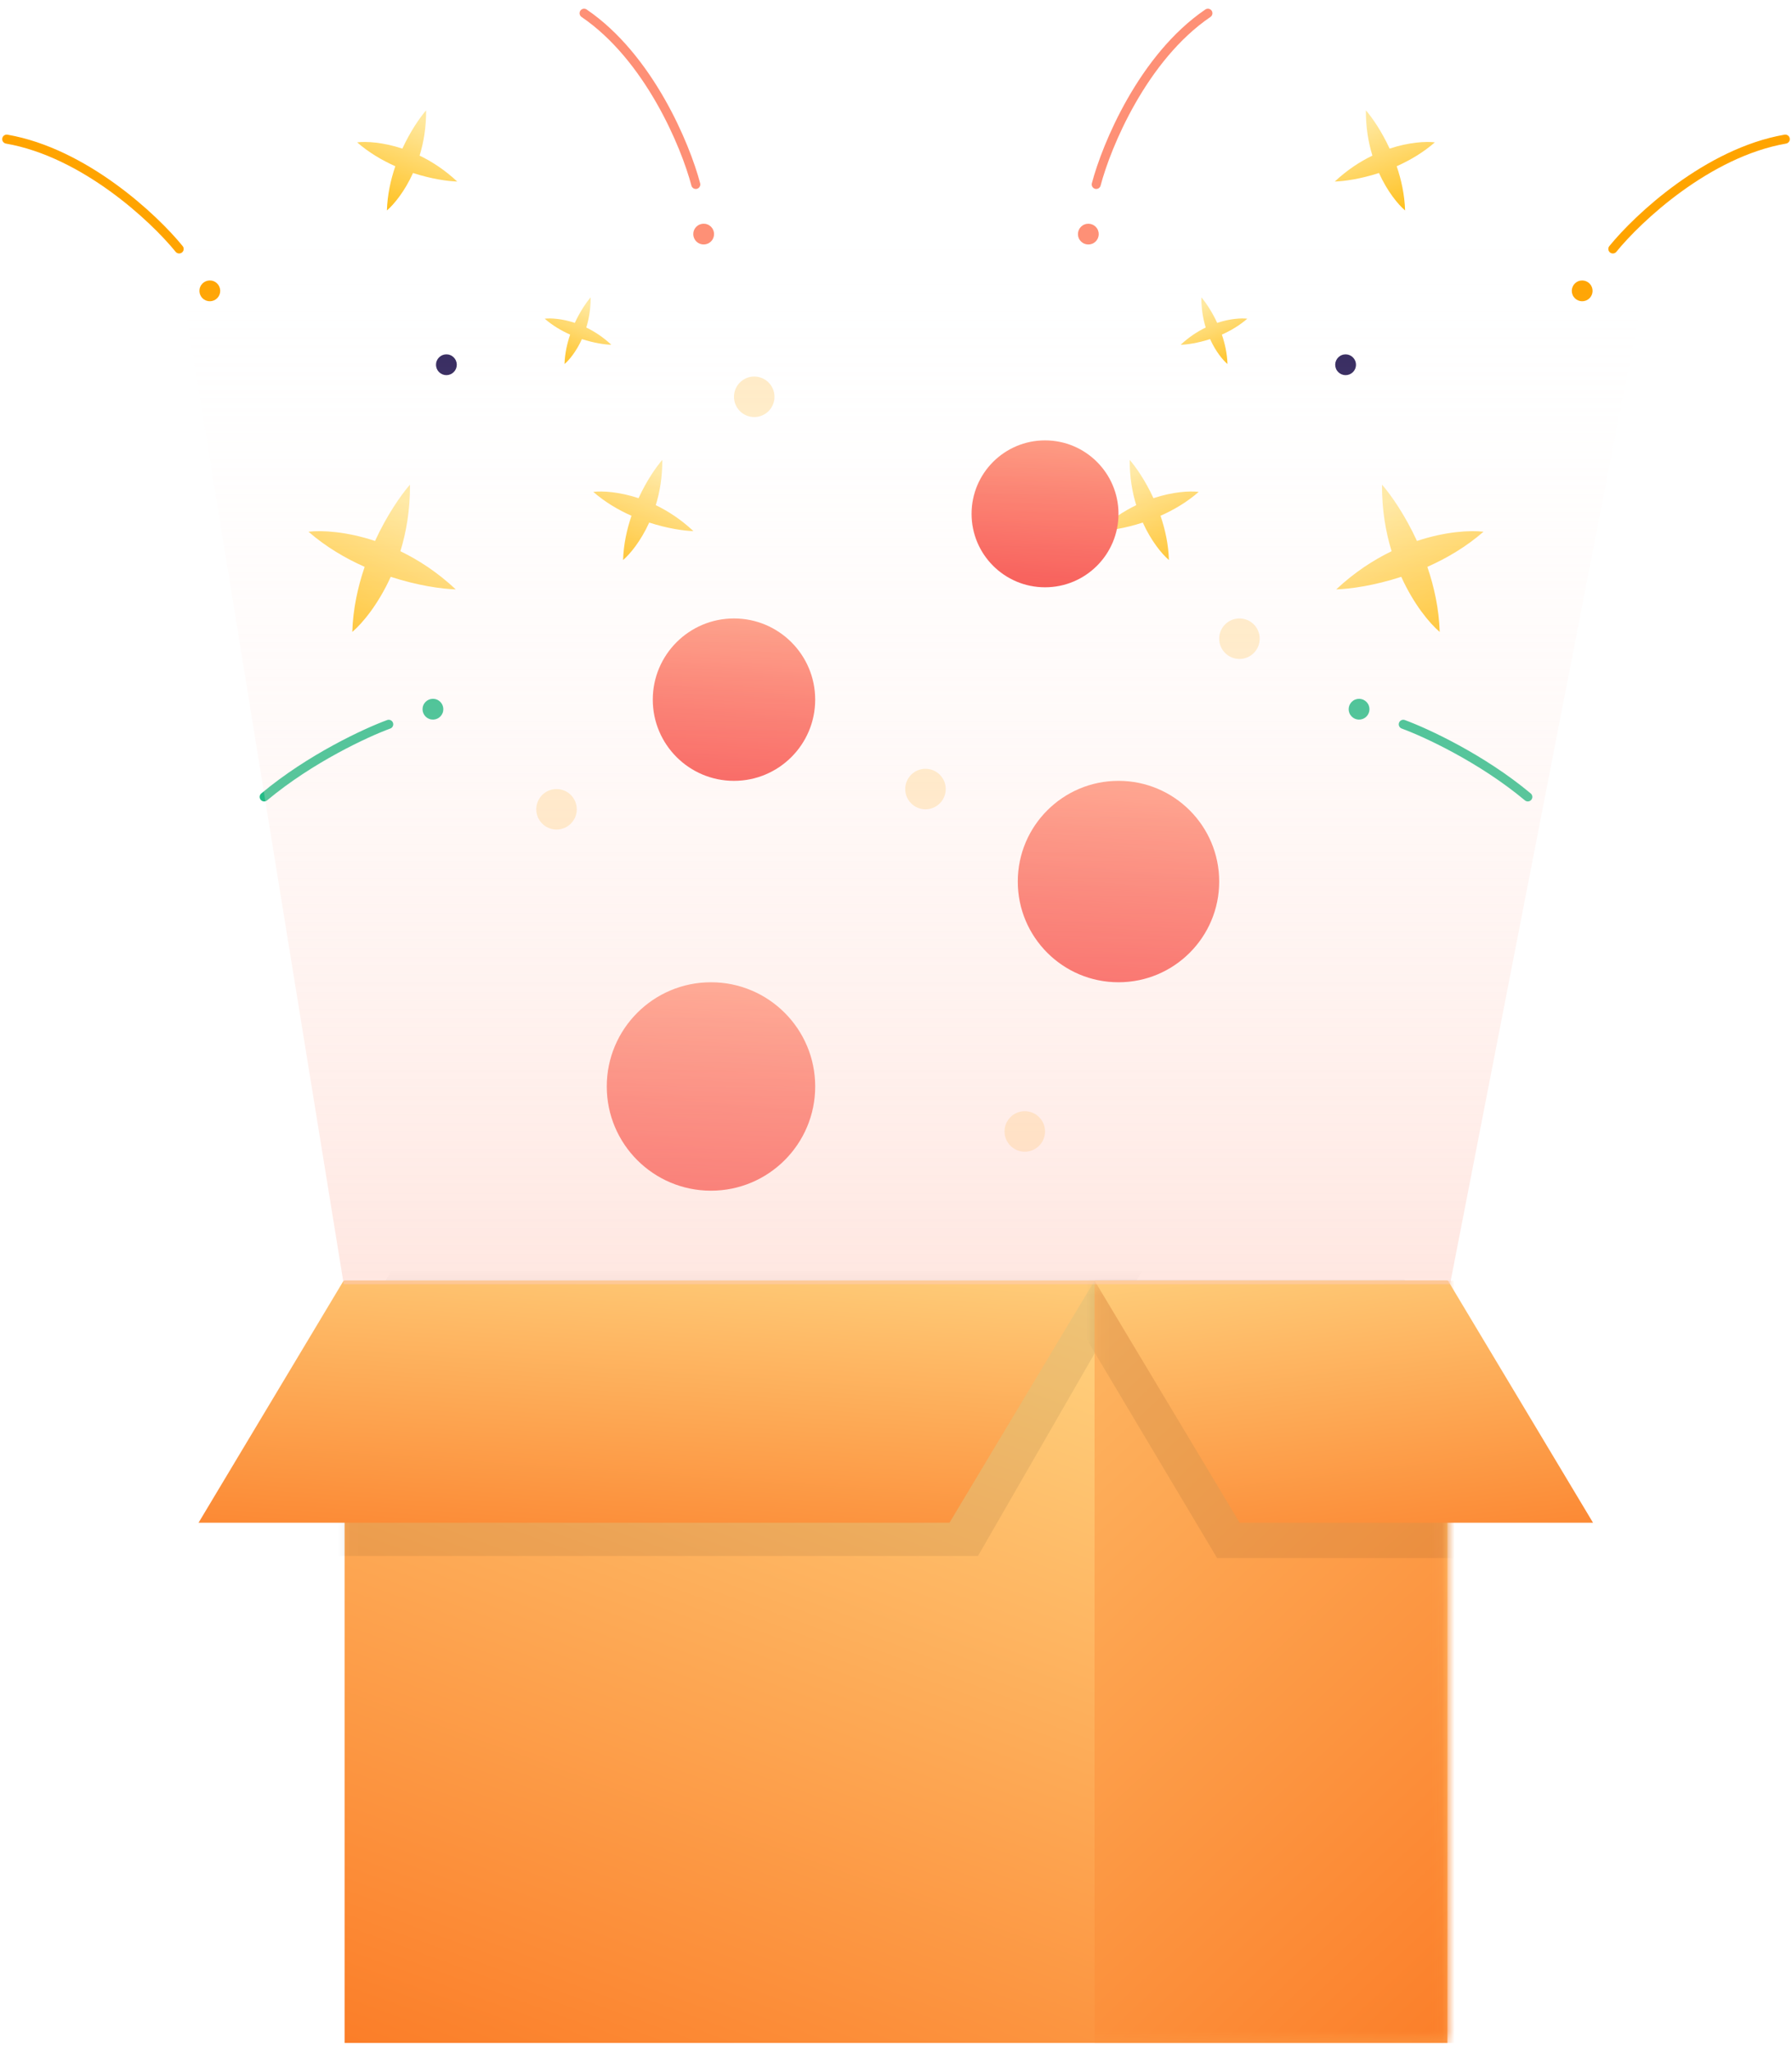 <svg width="146" height="167" viewBox="0 0 146 167" fill="none" xmlns="http://www.w3.org/2000/svg">
<path fill-rule="evenodd" clip-rule="evenodd" d="M52.025 40.589C52.682 39.163 53.451 38.056 53.959 37.472C53.969 38.849 53.757 40.085 53.428 41.158C54.44 41.646 55.491 42.329 56.495 43.272C55.721 43.249 54.386 43.061 52.893 42.575C52.205 44.092 51.335 45.14 50.765 45.628C50.804 44.351 51.072 43.127 51.45 42.023C50.383 41.551 49.303 40.917 48.339 40.078C49.084 39.991 50.444 40.064 52.025 40.589Z" fill="url(#paint0_linear_1_2833)"/>
<path fill-rule="evenodd" clip-rule="evenodd" d="M46.833 26.306C47.27 25.357 47.782 24.62 48.121 24.231C48.128 25.148 47.986 25.971 47.767 26.685C48.441 27.01 49.14 27.465 49.809 28.092C49.294 28.077 48.405 27.952 47.411 27.628C46.953 28.638 46.374 29.336 45.995 29.66C46.021 28.81 46.199 27.996 46.451 27.261C45.741 26.946 45.021 26.524 44.38 25.966C44.876 25.908 45.781 25.957 46.833 26.306Z" fill="url(#paint1_linear_1_2833)"/>
<path fill-rule="evenodd" clip-rule="evenodd" d="M32.783 12.108C33.439 10.683 34.209 9.575 34.717 8.991C34.727 10.369 34.515 11.604 34.186 12.678C35.197 13.166 36.248 13.849 37.253 14.792C36.479 14.768 35.144 14.581 33.651 14.095C32.963 15.612 32.093 16.659 31.523 17.147C31.562 15.87 31.83 14.647 32.208 13.543C31.141 13.07 30.06 12.436 29.097 11.598C29.842 11.51 31.202 11.583 32.783 12.108Z" fill="url(#paint2_linear_1_2833)"/>
<path fill-rule="evenodd" clip-rule="evenodd" d="M30.556 44.074C31.523 41.976 32.654 40.347 33.402 39.488C33.417 41.514 33.105 43.332 32.621 44.911C34.109 45.629 35.655 46.635 37.133 48.021C35.994 47.987 34.03 47.711 31.834 46.996C30.822 49.228 29.542 50.769 28.703 51.487C28.76 49.608 29.155 47.808 29.71 46.184C28.141 45.489 26.551 44.556 25.134 43.322C26.23 43.194 28.23 43.301 30.556 44.074Z" fill="url(#paint3_linear_1_2833)"/>
<circle cx="36.369" cy="29.718" r="0.847" transform="rotate(21.387 36.369 29.718)" fill="#2F235A"/>
<circle cx="57.33" cy="19.073" r="0.847" transform="rotate(21.387 57.33 19.073)" fill="#FE9076"/>
<circle cx="17.095" cy="23.698" r="0.847" transform="rotate(21.387 17.095 23.698)" fill="#FFA400"/>
<circle cx="35.273" cy="57.783" r="0.847" transform="rotate(21.387 35.273 57.783)" fill="#23BB86"/>
<path d="M56.687 15.027C55.863 11.882 52.89 4.688 47.588 1.077" stroke="#FE9076" stroke-width="0.737" stroke-linecap="round"/>
<path d="M14.596 20.283C12.547 17.758 6.868 12.435 0.548 11.336" stroke="#FFA400" stroke-width="0.737" stroke-linecap="round"/>
<path d="M31.67 59.013C29.854 59.675 25.282 61.786 21.524 64.929" stroke="#23BB86" stroke-width="0.737" stroke-linecap="round"/>
<path fill-rule="evenodd" clip-rule="evenodd" d="M93.975 40.589C93.318 39.163 92.549 38.056 92.041 37.472C92.031 38.849 92.243 40.085 92.572 41.158C91.56 41.646 90.509 42.329 89.505 43.272C90.279 43.249 91.614 43.061 93.107 42.575C93.795 44.092 94.665 45.14 95.235 45.628C95.196 44.351 94.928 43.127 94.55 42.023C95.617 41.551 96.698 40.917 97.661 40.078C96.916 39.991 95.556 40.064 93.975 40.589Z" fill="url(#paint4_linear_1_2833)"/>
<path fill-rule="evenodd" clip-rule="evenodd" d="M99.167 26.306C98.73 25.357 98.218 24.62 97.879 24.231C97.872 25.148 98.014 25.971 98.233 26.685C97.559 27.01 96.86 27.465 96.191 28.092C96.706 28.077 97.595 27.952 98.589 27.628C99.047 28.638 99.626 29.336 100.005 29.66C99.979 28.81 99.801 27.996 99.549 27.261C100.259 26.946 100.979 26.524 101.62 25.966C101.124 25.908 100.219 25.957 99.167 26.306Z" fill="url(#paint5_linear_1_2833)"/>
<path fill-rule="evenodd" clip-rule="evenodd" d="M113.217 12.108C112.561 10.683 111.791 9.575 111.283 8.991C111.273 10.369 111.485 11.604 111.814 12.678C110.803 13.166 109.752 13.849 108.747 14.792C109.521 14.768 110.857 14.581 112.349 14.095C113.037 15.612 113.907 16.659 114.477 17.147C114.438 15.87 114.17 14.647 113.792 13.543C114.859 13.07 115.94 12.436 116.903 11.598C116.158 11.51 114.798 11.583 113.217 12.108Z" fill="url(#paint6_linear_1_2833)"/>
<path fill-rule="evenodd" clip-rule="evenodd" d="M115.444 44.074C114.477 41.976 113.346 40.347 112.598 39.488C112.583 41.514 112.895 43.332 113.379 44.911C111.891 45.629 110.345 46.635 108.867 48.021C110.006 47.987 111.97 47.711 114.166 46.996C115.178 49.228 116.458 50.769 117.297 51.487C117.24 49.608 116.845 47.808 116.29 46.184C117.859 45.489 119.449 44.556 120.866 43.322C119.77 43.194 117.77 43.301 115.444 44.074Z" fill="url(#paint7_linear_1_2833)"/>
<circle cx="0.847" cy="0.847" r="0.847" transform="matrix(-0.931 0.365 0.365 0.931 110.11 28.621)" fill="#2F235A"/>
<circle cx="0.847" cy="0.847" r="0.847" transform="matrix(-0.931 0.365 0.365 0.931 89.15 17.977)" fill="#FE9076"/>
<circle cx="0.847" cy="0.847" r="0.847" transform="matrix(-0.931 0.365 0.365 0.931 129.385 22.601)" fill="#FFA400"/>
<circle cx="0.847" cy="0.847" r="0.847" transform="matrix(-0.931 0.365 0.365 0.931 111.207 56.686)" fill="#23BB86"/>
<path d="M89.314 15.027C90.137 11.882 93.11 4.688 98.412 1.077" stroke="#FE9076" stroke-width="0.737" stroke-linecap="round"/>
<path d="M131.404 20.283C133.453 17.758 139.132 12.435 145.452 11.336" stroke="#FFA400" stroke-width="0.737" stroke-linecap="round"/>
<path d="M114.33 59.013C116.146 59.675 120.717 61.786 124.476 64.929" stroke="#23BB86" stroke-width="0.737" stroke-linecap="round"/>
<rect x="28.075" y="104.341" width="89.85" height="62.11" fill="url(#paint8_linear_1_2833)"/>
<mask id="mask0_1_2833" style="mask-type:alpha" maskUnits="userSpaceOnUse" x="28" y="104" width="90" height="63">
<rect x="28.075" y="104.341" width="89.85" height="62.11" fill="#C4C4C4"/>
</mask>
<g mask="url(#mask0_1_2833)">
<path d="M32.326 102.759L93.508 102.759L79.68 126.771L18.498 126.771L32.326 102.759Z" fill="black" fill-opacity="0.07"/>
<rect x="89.177" y="104.341" width="89.85" height="62.11" fill="url(#paint9_linear_1_2833)"/>
</g>
<path d="M27.995 104.341L89.177 104.341L77.359 124.063L16.177 124.063L27.995 104.341Z" fill="url(#paint10_linear_1_2833)"/>
<mask id="mask1_1_2833" style="mask-type:alpha" maskUnits="userSpaceOnUse" x="89" y="104" width="29" height="63">
<rect x="89.177" y="104.341" width="28.748" height="62.11" fill="#C4C4C4"/>
</mask>
<g mask="url(#mask1_1_2833)">
<path d="M114.425 104.238L85.632 104.238L99.162 126.944L127.955 126.944L114.425 104.238Z" fill="black" fill-opacity="0.07"/>
</g>
<path d="M117.97 104.341L89.177 104.341L100.996 124.063L129.789 124.063L117.97 104.341Z" fill="url(#paint11_linear_1_2833)"/>
<circle cx="57.926" cy="88.521" r="8.491" fill="url(#paint12_linear_1_2833)"/>
<circle cx="91.127" cy="71.825" r="8.205" fill="url(#paint13_linear_1_2833)"/>
<circle cx="59.8" cy="57.004" r="6.616" fill="url(#paint14_linear_1_2833)"/>
<circle cx="85.142" cy="41.865" r="5.985" fill="url(#paint15_linear_1_2833)"/>
<circle cx="75.402" cy="64.288" r="1.65" fill="#FFA800" fill-opacity="0.23"/>
<circle cx="100.982" cy="52.038" r="1.65" fill="#FFA800" fill-opacity="0.23"/>
<circle cx="61.45" cy="32.329" r="1.65" fill="#FFA800" fill-opacity="0.23"/>
<circle cx="83.492" cy="92.185" r="1.65" fill="#FFA800" fill-opacity="0.23"/>
<circle cx="45.342" cy="65.938" r="1.65" fill="#FFA800" fill-opacity="0.23"/>
<path d="M118.138 104.635H28.004L14.161 19.287H134.759L118.138 104.635Z" fill="url(#paint16_linear_1_2833)"/>
<defs>
<linearGradient id="paint0_linear_1_2833" x1="53.709" y1="38.375" x2="50.71" y2="46.033" gradientUnits="userSpaceOnUse">
<stop stop-color="#FFE89E"/>
<stop offset="1" stop-color="#FFBF1A"/>
</linearGradient>
<linearGradient id="paint1_linear_1_2833" x1="47.955" y1="24.833" x2="45.958" y2="29.93" gradientUnits="userSpaceOnUse">
<stop stop-color="#FFE89E"/>
<stop offset="1" stop-color="#FFBF1A"/>
</linearGradient>
<linearGradient id="paint2_linear_1_2833" x1="34.467" y1="9.895" x2="31.468" y2="17.552" gradientUnits="userSpaceOnUse">
<stop stop-color="#FFE89E"/>
<stop offset="1" stop-color="#FFBF1A"/>
</linearGradient>
<linearGradient id="paint3_linear_1_2833" x1="33.035" y1="40.817" x2="28.622" y2="52.083" gradientUnits="userSpaceOnUse">
<stop stop-color="#FFE89E"/>
<stop offset="1" stop-color="#FFBF1A"/>
</linearGradient>
<linearGradient id="paint4_linear_1_2833" x1="92.291" y1="38.375" x2="95.29" y2="46.033" gradientUnits="userSpaceOnUse">
<stop stop-color="#FFE89E"/>
<stop offset="1" stop-color="#FFBF1A"/>
</linearGradient>
<linearGradient id="paint5_linear_1_2833" x1="98.045" y1="24.833" x2="100.042" y2="29.93" gradientUnits="userSpaceOnUse">
<stop stop-color="#FFE89E"/>
<stop offset="1" stop-color="#FFBF1A"/>
</linearGradient>
<linearGradient id="paint6_linear_1_2833" x1="111.533" y1="9.895" x2="114.532" y2="17.552" gradientUnits="userSpaceOnUse">
<stop stop-color="#FFE89E"/>
<stop offset="1" stop-color="#FFBF1A"/>
</linearGradient>
<linearGradient id="paint7_linear_1_2833" x1="112.965" y1="40.817" x2="117.378" y2="52.083" gradientUnits="userSpaceOnUse">
<stop stop-color="#FFE89E"/>
<stop offset="1" stop-color="#FFBF1A"/>
</linearGradient>
<linearGradient id="paint8_linear_1_2833" x1="58.089" y1="92.842" x2="22.279" y2="191.473" gradientUnits="userSpaceOnUse">
<stop stop-color="#FFD481"/>
<stop offset="1" stop-color="#FA620C"/>
</linearGradient>
<linearGradient id="paint9_linear_1_2833" x1="43.404" y1="100.401" x2="152.084" y2="216.541" gradientUnits="userSpaceOnUse">
<stop stop-color="#FFD481"/>
<stop offset="0.833" stop-color="#FA620C"/>
</linearGradient>
<linearGradient id="paint10_linear_1_2833" x1="29.254" y1="97.292" x2="26.347" y2="139.315" gradientUnits="userSpaceOnUse">
<stop stop-color="#FFD481"/>
<stop offset="1" stop-color="#FA620C"/>
</linearGradient>
<linearGradient id="paint11_linear_1_2833" x1="122.513" y1="97.292" x2="127.685" y2="138.872" gradientUnits="userSpaceOnUse">
<stop stop-color="#FFD481"/>
<stop offset="1" stop-color="#FA620C"/>
</linearGradient>
<linearGradient id="paint12_linear_1_2833" x1="58.569" y1="77.228" x2="56.954" y2="100.147" gradientUnits="userSpaceOnUse">
<stop stop-color="#FF9F81"/>
<stop offset="1" stop-color="#F53838"/>
</linearGradient>
<linearGradient id="paint13_linear_1_2833" x1="91.748" y1="60.913" x2="90.188" y2="83.059" gradientUnits="userSpaceOnUse">
<stop stop-color="#FF9F81"/>
<stop offset="1" stop-color="#F53838"/>
</linearGradient>
<linearGradient id="paint14_linear_1_2833" x1="60.301" y1="48.204" x2="59.043" y2="66.063" gradientUnits="userSpaceOnUse">
<stop stop-color="#FF9F81"/>
<stop offset="1" stop-color="#F53838"/>
</linearGradient>
<linearGradient id="paint15_linear_1_2833" x1="85.595" y1="33.905" x2="84.457" y2="50.06" gradientUnits="userSpaceOnUse">
<stop stop-color="#FF9F81"/>
<stop offset="1" stop-color="#F53838"/>
</linearGradient>
<linearGradient id="paint16_linear_1_2833" x1="73.469" y1="19.287" x2="73.469" y2="200.611" gradientUnits="userSpaceOnUse">
<stop stop-color="white" stop-opacity="0"/>
<stop offset="1" stop-color="#FE9277"/>
</linearGradient>
</defs>
</svg>
